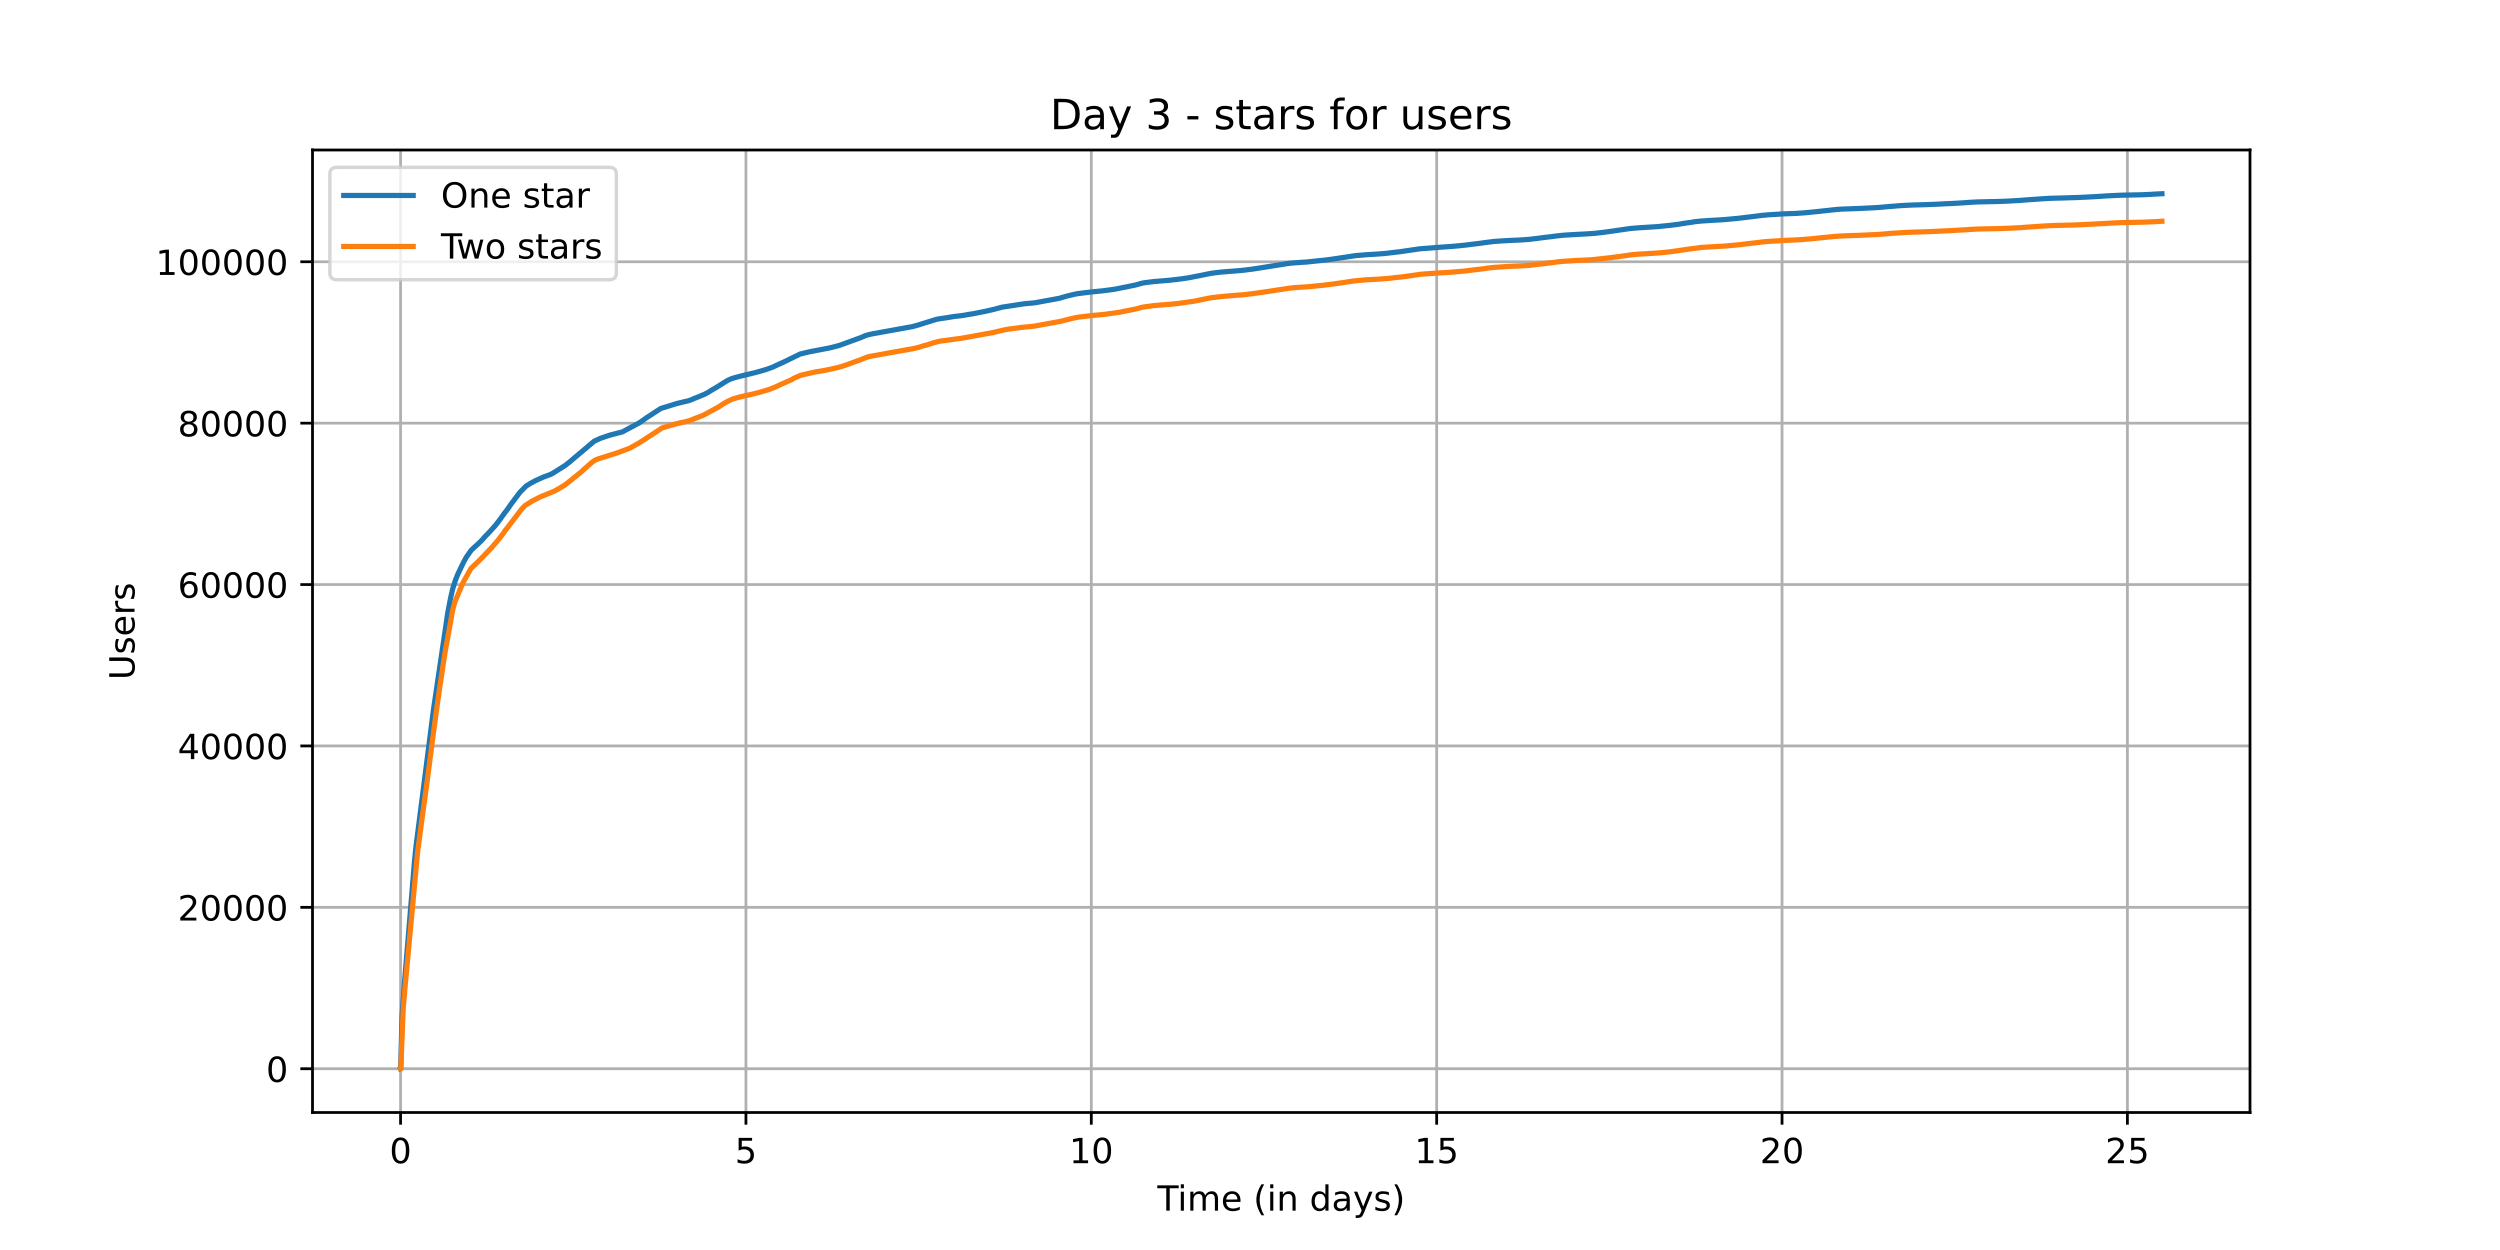 <?xml version="1.0" encoding="utf-8" standalone="no"?>
<!DOCTYPE svg PUBLIC "-//W3C//DTD SVG 1.1//EN"
  "http://www.w3.org/Graphics/SVG/1.1/DTD/svg11.dtd">
<!-- Created with matplotlib (https://matplotlib.org/) -->
<svg height="360pt" version="1.1" viewBox="0 0 720 360" width="720pt" xmlns="http://www.w3.org/2000/svg" xmlns:xlink="http://www.w3.org/1999/xlink">
 <defs>
  <style type="text/css">*{stroke-linecap:butt;stroke-linejoin:round;}</style>
 </defs>
 <g id="figure_1">
  <g id="patch_1">
   <path d="M 0 360 
L 720 360 
L 720 0 
L 0 0 
z
" style="fill:#ffffff;"/>
  </g>
  <g id="axes_1">
   <g id="patch_2">
    <path d="M 90 320.4 
L 648 320.4 
L 648 43.2 
L 90 43.2 
z
" style="fill:#ffffff;"/>
   </g>
   <g id="matplotlib.axis_1">
    <g id="xtick_1">
     <g id="line2d_1">
      <path clip-path="url(#p70f5f54684)" d="M 115.364 320.4 
L 115.364 43.2 
" style="fill:none;stroke:#b0b0b0;stroke-linecap:square;stroke-width:0.8;"/>
     </g>
     <g id="line2d_2">
      <defs>
       <path d="M 0 0 
L 0 3.5 
" id="m174961a9f4" style="stroke:#000000;stroke-width:0.8;"/>
      </defs>
      <g>
       <use style="stroke:#000000;stroke-width:0.8;" x="115.364" xlink:href="#m174961a9f4" y="320.4"/>
      </g>
     </g>
     <g id="text_1">
      <!-- 0 -->
      <g transform="translate(112.182 334.998)scale(0.1 -0.1)">
       <defs>
        <path d="M 31.781 66.406 
Q 24.172 66.406 20.328 58.906 
Q 16.5 51.422 16.5 36.375 
Q 16.5 21.391 20.328 13.891 
Q 24.172 6.391 31.781 6.391 
Q 39.453 6.391 43.281 13.891 
Q 47.125 21.391 47.125 36.375 
Q 47.125 51.422 43.281 58.906 
Q 39.453 66.406 31.781 66.406 
z
M 31.781 74.219 
Q 44.047 74.219 50.516 64.516 
Q 56.984 54.828 56.984 36.375 
Q 56.984 17.969 50.516 8.266 
Q 44.047 -1.422 31.781 -1.422 
Q 19.531 -1.422 13.062 8.266 
Q 6.594 17.969 6.594 36.375 
Q 6.594 54.828 13.062 64.516 
Q 19.531 74.219 31.781 74.219 
z
" id="DejaVuSans-48"/>
       </defs>
       <use xlink:href="#DejaVuSans-48"/>
      </g>
     </g>
    </g>
    <g id="xtick_2">
     <g id="line2d_3">
      <path clip-path="url(#p70f5f54684)" d="M 214.829 320.4 
L 214.829 43.2 
" style="fill:none;stroke:#b0b0b0;stroke-linecap:square;stroke-width:0.8;"/>
     </g>
     <g id="line2d_4">
      <g>
       <use style="stroke:#000000;stroke-width:0.8;" x="214.829" xlink:href="#m174961a9f4" y="320.4"/>
      </g>
     </g>
     <g id="text_2">
      <!-- 5 -->
      <g transform="translate(211.648 334.998)scale(0.1 -0.1)">
       <defs>
        <path d="M 10.797 72.906 
L 49.516 72.906 
L 49.516 64.594 
L 19.828 64.594 
L 19.828 46.734 
Q 21.969 47.469 24.109 47.828 
Q 26.266 48.188 28.422 48.188 
Q 40.625 48.188 47.75 41.5 
Q 54.891 34.812 54.891 23.391 
Q 54.891 11.625 47.562 5.094 
Q 40.234 -1.422 26.906 -1.422 
Q 22.312 -1.422 17.547 -0.641 
Q 12.797 0.141 7.719 1.703 
L 7.719 11.625 
Q 12.109 9.234 16.797 8.062 
Q 21.484 6.891 26.703 6.891 
Q 35.156 6.891 40.078 11.328 
Q 45.016 15.766 45.016 23.391 
Q 45.016 31 40.078 35.438 
Q 35.156 39.891 26.703 39.891 
Q 22.75 39.891 18.812 39.016 
Q 14.891 38.141 10.797 36.281 
z
" id="DejaVuSans-53"/>
       </defs>
       <use xlink:href="#DejaVuSans-53"/>
      </g>
     </g>
    </g>
    <g id="xtick_3">
     <g id="line2d_5">
      <path clip-path="url(#p70f5f54684)" d="M 314.295 320.4 
L 314.295 43.2 
" style="fill:none;stroke:#b0b0b0;stroke-linecap:square;stroke-width:0.8;"/>
     </g>
     <g id="line2d_6">
      <g>
       <use style="stroke:#000000;stroke-width:0.8;" x="314.295" xlink:href="#m174961a9f4" y="320.4"/>
      </g>
     </g>
     <g id="text_3">
      <!-- 10 -->
      <g transform="translate(307.932 334.998)scale(0.1 -0.1)">
       <defs>
        <path d="M 12.406 8.297 
L 28.516 8.297 
L 28.516 63.922 
L 10.984 60.406 
L 10.984 69.391 
L 28.422 72.906 
L 38.281 72.906 
L 38.281 8.297 
L 54.391 8.297 
L 54.391 0 
L 12.406 0 
z
" id="DejaVuSans-49"/>
       </defs>
       <use xlink:href="#DejaVuSans-49"/>
       <use x="63.623" xlink:href="#DejaVuSans-48"/>
      </g>
     </g>
    </g>
    <g id="xtick_4">
     <g id="line2d_7">
      <path clip-path="url(#p70f5f54684)" d="M 413.76 320.4 
L 413.76 43.2 
" style="fill:none;stroke:#b0b0b0;stroke-linecap:square;stroke-width:0.8;"/>
     </g>
     <g id="line2d_8">
      <g>
       <use style="stroke:#000000;stroke-width:0.8;" x="413.76" xlink:href="#m174961a9f4" y="320.4"/>
      </g>
     </g>
     <g id="text_4">
      <!-- 15 -->
      <g transform="translate(407.398 334.998)scale(0.1 -0.1)">
       <use xlink:href="#DejaVuSans-49"/>
       <use x="63.623" xlink:href="#DejaVuSans-53"/>
      </g>
     </g>
    </g>
    <g id="xtick_5">
     <g id="line2d_9">
      <path clip-path="url(#p70f5f54684)" d="M 513.226 320.4 
L 513.226 43.2 
" style="fill:none;stroke:#b0b0b0;stroke-linecap:square;stroke-width:0.8;"/>
     </g>
     <g id="line2d_10">
      <g>
       <use style="stroke:#000000;stroke-width:0.8;" x="513.226" xlink:href="#m174961a9f4" y="320.4"/>
      </g>
     </g>
     <g id="text_5">
      <!-- 20 -->
      <g transform="translate(506.864 334.998)scale(0.1 -0.1)">
       <defs>
        <path d="M 19.188 8.297 
L 53.609 8.297 
L 53.609 0 
L 7.328 0 
L 7.328 8.297 
Q 12.938 14.109 22.625 23.891 
Q 32.328 33.688 34.812 36.531 
Q 39.547 41.844 41.422 45.531 
Q 43.312 49.219 43.312 52.781 
Q 43.312 58.594 39.234 62.25 
Q 35.156 65.922 28.609 65.922 
Q 23.969 65.922 18.812 64.312 
Q 13.672 62.703 7.812 59.422 
L 7.812 69.391 
Q 13.766 71.781 18.938 73 
Q 24.125 74.219 28.422 74.219 
Q 39.75 74.219 46.484 68.547 
Q 53.219 62.891 53.219 53.422 
Q 53.219 48.922 51.531 44.891 
Q 49.859 40.875 45.406 35.406 
Q 44.188 33.984 37.641 27.219 
Q 31.109 20.453 19.188 8.297 
z
" id="DejaVuSans-50"/>
       </defs>
       <use xlink:href="#DejaVuSans-50"/>
       <use x="63.623" xlink:href="#DejaVuSans-48"/>
      </g>
     </g>
    </g>
    <g id="xtick_6">
     <g id="line2d_11">
      <path clip-path="url(#p70f5f54684)" d="M 612.692 320.4 
L 612.692 43.2 
" style="fill:none;stroke:#b0b0b0;stroke-linecap:square;stroke-width:0.8;"/>
     </g>
     <g id="line2d_12">
      <g>
       <use style="stroke:#000000;stroke-width:0.8;" x="612.692" xlink:href="#m174961a9f4" y="320.4"/>
      </g>
     </g>
     <g id="text_6">
      <!-- 25 -->
      <g transform="translate(606.329 334.998)scale(0.1 -0.1)">
       <use xlink:href="#DejaVuSans-50"/>
       <use x="63.623" xlink:href="#DejaVuSans-53"/>
      </g>
     </g>
    </g>
    <g id="text_7">
     <!-- Time (in days) -->
     <g transform="translate(333.327 348.677)scale(0.1 -0.1)">
      <defs>
       <path d="M -0.297 72.906 
L 61.375 72.906 
L 61.375 64.594 
L 35.5 64.594 
L 35.5 0 
L 25.594 0 
L 25.594 64.594 
L -0.297 64.594 
z
" id="DejaVuSans-84"/>
       <path d="M 9.422 54.688 
L 18.406 54.688 
L 18.406 0 
L 9.422 0 
z
M 9.422 75.984 
L 18.406 75.984 
L 18.406 64.594 
L 9.422 64.594 
z
" id="DejaVuSans-105"/>
       <path d="M 52 44.188 
Q 55.375 50.25 60.062 53.125 
Q 64.75 56 71.094 56 
Q 79.641 56 84.281 50.016 
Q 88.922 44.047 88.922 33.016 
L 88.922 0 
L 79.891 0 
L 79.891 32.719 
Q 79.891 40.578 77.094 44.375 
Q 74.312 48.188 68.609 48.188 
Q 61.625 48.188 57.562 43.547 
Q 53.516 38.922 53.516 30.906 
L 53.516 0 
L 44.484 0 
L 44.484 32.719 
Q 44.484 40.625 41.703 44.406 
Q 38.922 48.188 33.109 48.188 
Q 26.219 48.188 22.156 43.531 
Q 18.109 38.875 18.109 30.906 
L 18.109 0 
L 9.078 0 
L 9.078 54.688 
L 18.109 54.688 
L 18.109 46.188 
Q 21.188 51.219 25.484 53.609 
Q 29.781 56 35.688 56 
Q 41.656 56 45.828 52.969 
Q 50 49.953 52 44.188 
z
" id="DejaVuSans-109"/>
       <path d="M 56.203 29.594 
L 56.203 25.203 
L 14.891 25.203 
Q 15.484 15.922 20.484 11.062 
Q 25.484 6.203 34.422 6.203 
Q 39.594 6.203 44.453 7.469 
Q 49.312 8.734 54.109 11.281 
L 54.109 2.781 
Q 49.266 0.734 44.188 -0.344 
Q 39.109 -1.422 33.891 -1.422 
Q 20.797 -1.422 13.156 6.188 
Q 5.516 13.812 5.516 26.812 
Q 5.516 40.234 12.766 48.109 
Q 20.016 56 32.328 56 
Q 43.359 56 49.781 48.891 
Q 56.203 41.797 56.203 29.594 
z
M 47.219 32.234 
Q 47.125 39.594 43.094 43.984 
Q 39.062 48.391 32.422 48.391 
Q 24.906 48.391 20.391 44.141 
Q 15.875 39.891 15.188 32.172 
z
" id="DejaVuSans-101"/>
       <path id="DejaVuSans-32"/>
       <path d="M 31 75.875 
Q 24.469 64.656 21.281 53.656 
Q 18.109 42.672 18.109 31.391 
Q 18.109 20.125 21.312 9.062 
Q 24.516 -2 31 -13.188 
L 23.188 -13.188 
Q 15.875 -1.703 12.234 9.375 
Q 8.594 20.453 8.594 31.391 
Q 8.594 42.281 12.203 53.312 
Q 15.828 64.359 23.188 75.875 
z
" id="DejaVuSans-40"/>
       <path d="M 54.891 33.016 
L 54.891 0 
L 45.906 0 
L 45.906 32.719 
Q 45.906 40.484 42.875 44.328 
Q 39.844 48.188 33.797 48.188 
Q 26.516 48.188 22.312 43.547 
Q 18.109 38.922 18.109 30.906 
L 18.109 0 
L 9.078 0 
L 9.078 54.688 
L 18.109 54.688 
L 18.109 46.188 
Q 21.344 51.125 25.703 53.562 
Q 30.078 56 35.797 56 
Q 45.219 56 50.047 50.172 
Q 54.891 44.344 54.891 33.016 
z
" id="DejaVuSans-110"/>
       <path d="M 45.406 46.391 
L 45.406 75.984 
L 54.391 75.984 
L 54.391 0 
L 45.406 0 
L 45.406 8.203 
Q 42.578 3.328 38.25 0.953 
Q 33.938 -1.422 27.875 -1.422 
Q 17.969 -1.422 11.734 6.484 
Q 5.516 14.406 5.516 27.297 
Q 5.516 40.188 11.734 48.094 
Q 17.969 56 27.875 56 
Q 33.938 56 38.25 53.625 
Q 42.578 51.266 45.406 46.391 
z
M 14.797 27.297 
Q 14.797 17.391 18.875 11.75 
Q 22.953 6.109 30.078 6.109 
Q 37.203 6.109 41.297 11.75 
Q 45.406 17.391 45.406 27.297 
Q 45.406 37.203 41.297 42.844 
Q 37.203 48.484 30.078 48.484 
Q 22.953 48.484 18.875 42.844 
Q 14.797 37.203 14.797 27.297 
z
" id="DejaVuSans-100"/>
       <path d="M 34.281 27.484 
Q 23.391 27.484 19.188 25 
Q 14.984 22.516 14.984 16.5 
Q 14.984 11.719 18.141 8.906 
Q 21.297 6.109 26.703 6.109 
Q 34.188 6.109 38.703 11.406 
Q 43.219 16.703 43.219 25.484 
L 43.219 27.484 
z
M 52.203 31.203 
L 52.203 0 
L 43.219 0 
L 43.219 8.297 
Q 40.141 3.328 35.547 0.953 
Q 30.953 -1.422 24.312 -1.422 
Q 15.922 -1.422 10.953 3.297 
Q 6 8.016 6 15.922 
Q 6 25.141 12.172 29.828 
Q 18.359 34.516 30.609 34.516 
L 43.219 34.516 
L 43.219 35.406 
Q 43.219 41.609 39.141 45 
Q 35.062 48.391 27.688 48.391 
Q 23 48.391 18.547 47.266 
Q 14.109 46.141 10.016 43.891 
L 10.016 52.203 
Q 14.938 54.109 19.578 55.047 
Q 24.219 56 28.609 56 
Q 40.484 56 46.344 49.844 
Q 52.203 43.703 52.203 31.203 
z
" id="DejaVuSans-97"/>
       <path d="M 32.172 -5.078 
Q 28.375 -14.844 24.75 -17.812 
Q 21.141 -20.797 15.094 -20.797 
L 7.906 -20.797 
L 7.906 -13.281 
L 13.188 -13.281 
Q 16.891 -13.281 18.938 -11.516 
Q 21 -9.766 23.484 -3.219 
L 25.094 0.875 
L 2.984 54.688 
L 12.5 54.688 
L 29.594 11.922 
L 46.688 54.688 
L 56.203 54.688 
z
" id="DejaVuSans-121"/>
       <path d="M 44.281 53.078 
L 44.281 44.578 
Q 40.484 46.531 36.375 47.5 
Q 32.281 48.484 27.875 48.484 
Q 21.188 48.484 17.844 46.438 
Q 14.5 44.391 14.5 40.281 
Q 14.5 37.156 16.891 35.375 
Q 19.281 33.594 26.516 31.984 
L 29.594 31.297 
Q 39.156 29.25 43.188 25.516 
Q 47.219 21.781 47.219 15.094 
Q 47.219 7.469 41.188 3.016 
Q 35.156 -1.422 24.609 -1.422 
Q 20.219 -1.422 15.453 -0.562 
Q 10.688 0.297 5.422 2 
L 5.422 11.281 
Q 10.406 8.688 15.234 7.391 
Q 20.062 6.109 24.812 6.109 
Q 31.156 6.109 34.562 8.281 
Q 37.984 10.453 37.984 14.406 
Q 37.984 18.062 35.516 20.016 
Q 33.062 21.969 24.703 23.781 
L 21.578 24.516 
Q 13.234 26.266 9.516 29.906 
Q 5.812 33.547 5.812 39.891 
Q 5.812 47.609 11.281 51.797 
Q 16.75 56 26.812 56 
Q 31.781 56 36.172 55.266 
Q 40.578 54.547 44.281 53.078 
z
" id="DejaVuSans-115"/>
       <path d="M 8.016 75.875 
L 15.828 75.875 
Q 23.141 64.359 26.781 53.312 
Q 30.422 42.281 30.422 31.391 
Q 30.422 20.453 26.781 9.375 
Q 23.141 -1.703 15.828 -13.188 
L 8.016 -13.188 
Q 14.5 -2 17.703 9.062 
Q 20.906 20.125 20.906 31.391 
Q 20.906 42.672 17.703 53.656 
Q 14.5 64.656 8.016 75.875 
z
" id="DejaVuSans-41"/>
      </defs>
      <use xlink:href="#DejaVuSans-84"/>
      <use x="57.959" xlink:href="#DejaVuSans-105"/>
      <use x="85.742" xlink:href="#DejaVuSans-109"/>
      <use x="183.154" xlink:href="#DejaVuSans-101"/>
      <use x="244.678" xlink:href="#DejaVuSans-32"/>
      <use x="276.465" xlink:href="#DejaVuSans-40"/>
      <use x="315.479" xlink:href="#DejaVuSans-105"/>
      <use x="343.262" xlink:href="#DejaVuSans-110"/>
      <use x="406.641" xlink:href="#DejaVuSans-32"/>
      <use x="438.428" xlink:href="#DejaVuSans-100"/>
      <use x="501.904" xlink:href="#DejaVuSans-97"/>
      <use x="563.184" xlink:href="#DejaVuSans-121"/>
      <use x="622.363" xlink:href="#DejaVuSans-115"/>
      <use x="674.463" xlink:href="#DejaVuSans-41"/>
     </g>
    </g>
   </g>
   <g id="matplotlib.axis_2">
    <g id="ytick_1">
     <g id="line2d_13">
      <path clip-path="url(#p70f5f54684)" d="M 90 307.8 
L 648 307.8 
" style="fill:none;stroke:#b0b0b0;stroke-linecap:square;stroke-width:0.8;"/>
     </g>
     <g id="line2d_14">
      <defs>
       <path d="M 0 0 
L -3.5 0 
" id="m1953d4972c" style="stroke:#000000;stroke-width:0.8;"/>
      </defs>
      <g>
       <use style="stroke:#000000;stroke-width:0.8;" x="90" xlink:href="#m1953d4972c" y="307.8"/>
      </g>
     </g>
     <g id="text_8">
      <!-- 0 -->
      <g transform="translate(76.638 311.599)scale(0.1 -0.1)">
       <use xlink:href="#DejaVuSans-48"/>
      </g>
     </g>
    </g>
    <g id="ytick_2">
     <g id="line2d_15">
      <path clip-path="url(#p70f5f54684)" d="M 90 261.318 
L 648 261.318 
" style="fill:none;stroke:#b0b0b0;stroke-linecap:square;stroke-width:0.8;"/>
     </g>
     <g id="line2d_16">
      <g>
       <use style="stroke:#000000;stroke-width:0.8;" x="90" xlink:href="#m1953d4972c" y="261.318"/>
      </g>
     </g>
     <g id="text_9">
      <!-- 20000 -->
      <g transform="translate(51.188 265.117)scale(0.1 -0.1)">
       <use xlink:href="#DejaVuSans-50"/>
       <use x="63.623" xlink:href="#DejaVuSans-48"/>
       <use x="127.246" xlink:href="#DejaVuSans-48"/>
       <use x="190.869" xlink:href="#DejaVuSans-48"/>
       <use x="254.492" xlink:href="#DejaVuSans-48"/>
      </g>
     </g>
    </g>
    <g id="ytick_3">
     <g id="line2d_17">
      <path clip-path="url(#p70f5f54684)" d="M 90 214.835 
L 648 214.835 
" style="fill:none;stroke:#b0b0b0;stroke-linecap:square;stroke-width:0.8;"/>
     </g>
     <g id="line2d_18">
      <g>
       <use style="stroke:#000000;stroke-width:0.8;" x="90" xlink:href="#m1953d4972c" y="214.835"/>
      </g>
     </g>
     <g id="text_10">
      <!-- 40000 -->
      <g transform="translate(51.188 218.634)scale(0.1 -0.1)">
       <defs>
        <path d="M 37.797 64.312 
L 12.891 25.391 
L 37.797 25.391 
z
M 35.203 72.906 
L 47.609 72.906 
L 47.609 25.391 
L 58.016 25.391 
L 58.016 17.188 
L 47.609 17.188 
L 47.609 0 
L 37.797 0 
L 37.797 17.188 
L 4.891 17.188 
L 4.891 26.703 
z
" id="DejaVuSans-52"/>
       </defs>
       <use xlink:href="#DejaVuSans-52"/>
       <use x="63.623" xlink:href="#DejaVuSans-48"/>
       <use x="127.246" xlink:href="#DejaVuSans-48"/>
       <use x="190.869" xlink:href="#DejaVuSans-48"/>
       <use x="254.492" xlink:href="#DejaVuSans-48"/>
      </g>
     </g>
    </g>
    <g id="ytick_4">
     <g id="line2d_19">
      <path clip-path="url(#p70f5f54684)" d="M 90 168.353 
L 648 168.353 
" style="fill:none;stroke:#b0b0b0;stroke-linecap:square;stroke-width:0.8;"/>
     </g>
     <g id="line2d_20">
      <g>
       <use style="stroke:#000000;stroke-width:0.8;" x="90" xlink:href="#m1953d4972c" y="168.353"/>
      </g>
     </g>
     <g id="text_11">
      <!-- 60000 -->
      <g transform="translate(51.188 172.152)scale(0.1 -0.1)">
       <defs>
        <path d="M 33.016 40.375 
Q 26.375 40.375 22.484 35.828 
Q 18.609 31.297 18.609 23.391 
Q 18.609 15.531 22.484 10.953 
Q 26.375 6.391 33.016 6.391 
Q 39.656 6.391 43.531 10.953 
Q 47.406 15.531 47.406 23.391 
Q 47.406 31.297 43.531 35.828 
Q 39.656 40.375 33.016 40.375 
z
M 52.594 71.297 
L 52.594 62.312 
Q 48.875 64.062 45.094 64.984 
Q 41.312 65.922 37.594 65.922 
Q 27.828 65.922 22.672 59.328 
Q 17.531 52.734 16.797 39.406 
Q 19.672 43.656 24.016 45.922 
Q 28.375 48.188 33.594 48.188 
Q 44.578 48.188 50.953 41.516 
Q 57.328 34.859 57.328 23.391 
Q 57.328 12.156 50.688 5.359 
Q 44.047 -1.422 33.016 -1.422 
Q 20.359 -1.422 13.672 8.266 
Q 6.984 17.969 6.984 36.375 
Q 6.984 53.656 15.188 63.938 
Q 23.391 74.219 37.203 74.219 
Q 40.922 74.219 44.703 73.484 
Q 48.484 72.75 52.594 71.297 
z
" id="DejaVuSans-54"/>
       </defs>
       <use xlink:href="#DejaVuSans-54"/>
       <use x="63.623" xlink:href="#DejaVuSans-48"/>
       <use x="127.246" xlink:href="#DejaVuSans-48"/>
       <use x="190.869" xlink:href="#DejaVuSans-48"/>
       <use x="254.492" xlink:href="#DejaVuSans-48"/>
      </g>
     </g>
    </g>
    <g id="ytick_5">
     <g id="line2d_21">
      <path clip-path="url(#p70f5f54684)" d="M 90 121.87 
L 648 121.87 
" style="fill:none;stroke:#b0b0b0;stroke-linecap:square;stroke-width:0.8;"/>
     </g>
     <g id="line2d_22">
      <g>
       <use style="stroke:#000000;stroke-width:0.8;" x="90" xlink:href="#m1953d4972c" y="121.87"/>
      </g>
     </g>
     <g id="text_12">
      <!-- 80000 -->
      <g transform="translate(51.188 125.669)scale(0.1 -0.1)">
       <defs>
        <path d="M 31.781 34.625 
Q 24.75 34.625 20.719 30.859 
Q 16.703 27.094 16.703 20.516 
Q 16.703 13.922 20.719 10.156 
Q 24.75 6.391 31.781 6.391 
Q 38.812 6.391 42.859 10.172 
Q 46.922 13.969 46.922 20.516 
Q 46.922 27.094 42.891 30.859 
Q 38.875 34.625 31.781 34.625 
z
M 21.922 38.812 
Q 15.578 40.375 12.031 44.719 
Q 8.5 49.078 8.5 55.328 
Q 8.5 64.062 14.719 69.141 
Q 20.953 74.219 31.781 74.219 
Q 42.672 74.219 48.875 69.141 
Q 55.078 64.062 55.078 55.328 
Q 55.078 49.078 51.531 44.719 
Q 48 40.375 41.703 38.812 
Q 48.828 37.156 52.797 32.312 
Q 56.781 27.484 56.781 20.516 
Q 56.781 9.906 50.312 4.234 
Q 43.844 -1.422 31.781 -1.422 
Q 19.734 -1.422 13.25 4.234 
Q 6.781 9.906 6.781 20.516 
Q 6.781 27.484 10.781 32.312 
Q 14.797 37.156 21.922 38.812 
z
M 18.312 54.391 
Q 18.312 48.734 21.844 45.562 
Q 25.391 42.391 31.781 42.391 
Q 38.141 42.391 41.719 45.562 
Q 45.312 48.734 45.312 54.391 
Q 45.312 60.062 41.719 63.234 
Q 38.141 66.406 31.781 66.406 
Q 25.391 66.406 21.844 63.234 
Q 18.312 60.062 18.312 54.391 
z
" id="DejaVuSans-56"/>
       </defs>
       <use xlink:href="#DejaVuSans-56"/>
       <use x="63.623" xlink:href="#DejaVuSans-48"/>
       <use x="127.246" xlink:href="#DejaVuSans-48"/>
       <use x="190.869" xlink:href="#DejaVuSans-48"/>
       <use x="254.492" xlink:href="#DejaVuSans-48"/>
      </g>
     </g>
    </g>
    <g id="ytick_6">
     <g id="line2d_23">
      <path clip-path="url(#p70f5f54684)" d="M 90 75.388 
L 648 75.388 
" style="fill:none;stroke:#b0b0b0;stroke-linecap:square;stroke-width:0.8;"/>
     </g>
     <g id="line2d_24">
      <g>
       <use style="stroke:#000000;stroke-width:0.8;" x="90" xlink:href="#m1953d4972c" y="75.388"/>
      </g>
     </g>
     <g id="text_13">
      <!-- 100000 -->
      <g transform="translate(44.825 79.187)scale(0.1 -0.1)">
       <use xlink:href="#DejaVuSans-49"/>
       <use x="63.623" xlink:href="#DejaVuSans-48"/>
       <use x="127.246" xlink:href="#DejaVuSans-48"/>
       <use x="190.869" xlink:href="#DejaVuSans-48"/>
       <use x="254.492" xlink:href="#DejaVuSans-48"/>
       <use x="318.115" xlink:href="#DejaVuSans-48"/>
      </g>
     </g>
    </g>
    <g id="text_14">
     <!-- Users -->
     <g transform="translate(38.745 195.801)rotate(-90)scale(0.1 -0.1)">
      <defs>
       <path d="M 8.688 72.906 
L 18.609 72.906 
L 18.609 28.609 
Q 18.609 16.891 22.844 11.734 
Q 27.094 6.594 36.625 6.594 
Q 46.094 6.594 50.344 11.734 
Q 54.594 16.891 54.594 28.609 
L 54.594 72.906 
L 64.5 72.906 
L 64.5 27.391 
Q 64.5 13.141 57.438 5.859 
Q 50.391 -1.422 36.625 -1.422 
Q 22.797 -1.422 15.734 5.859 
Q 8.688 13.141 8.688 27.391 
z
" id="DejaVuSans-85"/>
       <path d="M 41.109 46.297 
Q 39.594 47.172 37.812 47.578 
Q 36.031 48 33.891 48 
Q 26.266 48 22.188 43.047 
Q 18.109 38.094 18.109 28.812 
L 18.109 0 
L 9.078 0 
L 9.078 54.688 
L 18.109 54.688 
L 18.109 46.188 
Q 20.953 51.172 25.484 53.578 
Q 30.031 56 36.531 56 
Q 37.453 56 38.578 55.875 
Q 39.703 55.766 41.062 55.516 
z
" id="DejaVuSans-114"/>
      </defs>
      <use xlink:href="#DejaVuSans-85"/>
      <use x="73.193" xlink:href="#DejaVuSans-115"/>
      <use x="125.293" xlink:href="#DejaVuSans-101"/>
      <use x="186.816" xlink:href="#DejaVuSans-114"/>
      <use x="227.93" xlink:href="#DejaVuSans-115"/>
     </g>
    </g>
   </g>
   <g id="line2d_25">
    <path clip-path="url(#p70f5f54684)" d="M 115.364 307.8 
L 115.383 307.793 
L 115.438 305.964 
L 115.794 292.589 
L 116.451 283.443 
L 118.836 254.657 
L 119.26 249.448 
L 119.358 248.321 
L 119.782 243.968 
L 124.854 204.293 
L 128.97 176.403 
L 129.75 172.338 
L 130.334 169.742 
L 130.422 169.447 
L 131.12 167.216 
L 131.66 165.831 
L 131.879 165.308 
L 133.52 161.892 
L 133.805 161.373 
L 134.107 160.82 
L 134.394 160.337 
L 135.653 158.536 
L 136.499 157.72 
L 137.251 157.041 
L 137.57 156.753 
L 138.563 155.8 
L 138.953 155.389 
L 139.328 154.949 
L 139.779 154.438 
L 140.692 153.513 
L 140.777 153.411 
L 142.623 151.393 
L 143.568 150.176 
L 143.773 149.913 
L 144.362 149.09 
L 144.732 148.574 
L 144.964 148.242 
L 145.348 147.712 
L 145.854 147.08 
L 146.375 146.355 
L 147.269 145.067 
L 148.363 143.612 
L 148.691 143.161 
L 148.964 142.82 
L 149.443 142.157 
L 149.443 142.157 
L 149.868 141.648 
L 151.525 139.984 
L 152.456 139.408 
L 152.703 139.243 
L 154.073 138.509 
L 154.278 138.404 
L 154.447 138.318 
L 156.588 137.36 
L 157.949 136.858 
L 158.154 136.784 
L 158.477 136.682 
L 158.632 136.582 
L 158.847 136.477 
L 159.011 136.415 
L 162.762 134.063 
L 163.009 133.865 
L 163.936 133.138 
L 164.181 132.949 
L 164.31 132.84 
L 164.611 132.559 
L 171.144 127.053 
L 172.834 126.279 
L 173.129 126.17 
L 175.049 125.512 
L 175.829 125.268 
L 176.308 125.147 
L 177.737 124.775 
L 179.051 124.445 
L 179.366 124.322 
L 184.144 121.754 
L 184.445 121.559 
L 185.075 121.115 
L 186.102 120.383 
L 190.181 117.719 
L 190.414 117.61 
L 193.919 116.527 
L 194.644 116.299 
L 194.904 116.22 
L 196.054 115.941 
L 196.492 115.832 
L 198.258 115.423 
L 199.093 115.119 
L 199.559 114.933 
L 199.805 114.812 
L 200.914 114.375 
L 202.27 113.808 
L 202.598 113.671 
L 203.009 113.499 
L 203.352 113.306 
L 203.955 112.99 
L 204.666 112.525 
L 206.487 111.467 
L 208.884 109.959 
L 209.35 109.682 
L 209.706 109.476 
L 210.117 109.297 
L 210.459 109.148 
L 210.87 108.999 
L 211.513 108.797 
L 213.253 108.328 
L 213.732 108.221 
L 215.101 107.877 
L 215.607 107.774 
L 215.936 107.679 
L 217.664 107.275 
L 218.021 107.163 
L 219.09 106.873 
L 219.447 106.766 
L 220.337 106.505 
L 220.994 106.289 
L 221.309 106.189 
L 221.624 106.061 
L 222.226 105.852 
L 222.555 105.715 
L 225.047 104.56 
L 225.513 104.37 
L 225.732 104.256 
L 230.443 101.959 
L 232.1 101.564 
L 233.264 101.288 
L 238.645 100.258 
L 239.055 100.172 
L 239.466 100.065 
L 239.89 99.968 
L 240.301 99.858 
L 241.506 99.542 
L 242.205 99.308 
L 247.779 97.283 
L 249.149 96.702 
L 249.779 96.484 
L 250.888 96.219 
L 251.449 96.11 
L 262.743 94.069 
L 263.072 93.978 
L 264.14 93.69 
L 264.401 93.611 
L 265.208 93.362 
L 269.716 91.961 
L 270.374 91.852 
L 271.1 91.722 
L 271.963 91.612 
L 272.168 91.58 
L 272.812 91.478 
L 273.442 91.371 
L 274.113 91.261 
L 274.77 91.152 
L 276.728 90.929 
L 277.44 90.82 
L 277.769 90.776 
L 278.358 90.666 
L 279.138 90.52 
L 279.973 90.411 
L 283.824 89.651 
L 284.891 89.402 
L 286.644 88.998 
L 286.918 88.907 
L 288.164 88.586 
L 288.52 88.477 
L 294.764 87.52 
L 295.777 87.41 
L 297.078 87.303 
L 298.105 87.194 
L 305.116 85.907 
L 305.485 85.788 
L 305.828 85.681 
L 307.635 85.179 
L 309.291 84.789 
L 310.236 84.587 
L 312.659 84.284 
L 313.645 84.175 
L 313.987 84.126 
L 314.933 84.017 
L 316.439 83.871 
L 317.548 83.762 
L 320.56 83.366 
L 321.217 83.257 
L 324.969 82.513 
L 325.982 82.286 
L 326.557 82.179 
L 326.967 82.095 
L 328.829 81.581 
L 329.322 81.475 
L 329.939 81.384 
L 332.389 81.077 
L 333.772 80.968 
L 335.155 80.847 
L 336.524 80.738 
L 337.003 80.694 
L 337.947 80.584 
L 340.207 80.315 
L 340.933 80.206 
L 341.29 80.148 
L 342.125 80.038 
L 346.78 79.132 
L 347.219 79.03 
L 347.767 78.92 
L 348.561 78.765 
L 349.232 78.655 
L 351.615 78.36 
L 353.011 78.251 
L 353.477 78.209 
L 354.956 78.102 
L 355.257 78.07 
L 356.669 77.961 
L 358.094 77.828 
L 359.025 77.721 
L 359.655 77.626 
L 360.655 77.517 
L 371.432 75.815 
L 372.746 75.706 
L 373.855 75.627 
L 375.292 75.518 
L 376.237 75.467 
L 377.291 75.357 
L 377.77 75.309 
L 379.591 75.109 
L 380.728 75 
L 382.741 74.767 
L 383.439 74.66 
L 384.041 74.574 
L 384.809 74.465 
L 390.438 73.614 
L 391.807 73.505 
L 393.217 73.38 
L 395.038 73.27 
L 396.066 73.21 
L 397.545 73.101 
L 398.709 73.012 
L 399.736 72.903 
L 402.063 72.622 
L 403.104 72.513 
L 403.761 72.408 
L 408.801 71.671 
L 410.129 71.562 
L 410.568 71.53 
L 412.06 71.42 
L 413.361 71.309 
L 414.798 71.2 
L 415.948 71.118 
L 417.522 71.009 
L 418.699 70.918 
L 419.85 70.812 
L 420.301 70.772 
L 422.067 70.586 
L 422.971 70.479 
L 423.532 70.4 
L 424.436 70.291 
L 424.929 70.237 
L 425.833 70.128 
L 426.203 70.065 
L 426.737 70.003 
L 427.463 69.893 
L 430.257 69.536 
L 431.914 69.426 
L 432.968 69.357 
L 434.913 69.247 
L 435.816 69.208 
L 438.253 69.099 
L 439.499 69.001 
L 440.759 68.896 
L 441.073 68.857 
L 443.552 68.552 
L 444.318 68.443 
L 446.482 68.19 
L 447.331 68.083 
L 447.673 68.032 
L 448.576 67.923 
L 450.384 67.73 
L 452.218 67.62 
L 452.615 67.6 
L 454.326 67.49 
L 455.203 67.455 
L 457.242 67.346 
L 458.351 67.272 
L 459.679 67.163 
L 460.241 67.086 
L 461.281 66.977 
L 464.498 66.547 
L 465.169 66.438 
L 469.441 65.819 
L 470.687 65.71 
L 471.125 65.675 
L 472.439 65.568 
L 472.85 65.545 
L 473.877 65.485 
L 475.643 65.375 
L 476.615 65.32 
L 477.944 65.21 
L 479.655 65.034 
L 480.751 64.925 
L 483.174 64.622 
L 483.872 64.515 
L 484.584 64.39 
L 485.268 64.283 
L 485.912 64.183 
L 486.775 64.074 
L 487.405 63.979 
L 487.967 63.869 
L 488.487 63.811 
L 490.103 63.646 
L 491.801 63.537 
L 492.787 63.479 
L 494.594 63.37 
L 495.566 63.319 
L 497.044 63.209 
L 497.524 63.158 
L 498.728 63.049 
L 500.234 62.903 
L 501.315 62.793 
L 503.657 62.505 
L 504.602 62.396 
L 507.409 62.036 
L 508.628 61.929 
L 508.957 61.885 
L 510.655 61.778 
L 511.052 61.759 
L 512.106 61.694 
L 513.831 61.585 
L 514.666 61.557 
L 517.514 61.45 
L 517.965 61.41 
L 519.579 61.301 
L 521.002 61.169 
L 522.139 61.059 
L 523.781 60.89 
L 524.698 60.781 
L 526.397 60.606 
L 527.342 60.497 
L 529.054 60.316 
L 530.738 60.207 
L 531.546 60.181 
L 534.627 60.072 
L 535.503 60.035 
L 537.885 59.925 
L 538.282 59.904 
L 540.308 59.795 
L 541.431 59.718 
L 542.608 59.609 
L 543.087 59.565 
L 544.374 59.456 
L 545.456 59.381 
L 546.73 59.272 
L 547.812 59.198 
L 549.797 59.089 
L 550.674 59.049 
L 554.671 58.94 
L 555.561 58.9 
L 558.341 58.791 
L 559.381 58.728 
L 561.777 58.619 
L 562.667 58.577 
L 564.57 58.468 
L 565.597 58.403 
L 566.994 58.296 
L 567.432 58.264 
L 569.664 58.154 
L 570.417 58.138 
L 575.195 58.029 
L 575.948 58.013 
L 578.659 57.903 
L 579.768 57.829 
L 581.794 57.72 
L 582.095 57.69 
L 583.533 57.58 
L 584.738 57.485 
L 586.422 57.376 
L 587.572 57.29 
L 589.311 57.181 
L 590.378 57.113 
L 594.486 57.004 
L 595.321 56.976 
L 598.785 56.867 
L 599.744 56.818 
L 601.962 56.709 
L 602.92 56.66 
L 604.727 56.551 
L 605.138 56.525 
L 606.726 56.416 
L 607.657 56.367 
L 610.026 56.258 
L 610.957 56.214 
L 616.489 56.104 
L 617.324 56.074 
L 619.624 55.965 
L 620.733 55.891 
L 622.636 55.8 
L 622.636 55.8 
" style="fill:none;stroke:#1f77b4;stroke-linecap:square;stroke-width:1.5;"/>
   </g>
   <g id="line2d_26">
    <path clip-path="url(#p70f5f54684)" d="M 115.364 307.8 
L 115.411 307.754 
L 115.465 306.896 
L 116.123 290.488 
L 116.57 285.235 
L 120.274 245.316 
L 121.492 236.14 
L 122.533 228.603 
L 123.012 225.031 
L 124.444 214.057 
L 124.614 212.736 
L 125.408 206.736 
L 126.767 197.158 
L 127.054 195.338 
L 127.792 190.297 
L 128.161 187.952 
L 128.161 187.952 
L 130.408 175.534 
L 131.032 173.303 
L 133.273 167.941 
L 135.612 163.746 
L 136.242 163.13 
L 136.516 162.879 
L 136.804 162.631 
L 139.287 160.148 
L 139.738 159.633 
L 139.861 159.526 
L 141.021 158.285 
L 141.405 157.922 
L 143.622 155.363 
L 144.033 154.791 
L 144.252 154.506 
L 144.732 153.88 
L 145.027 153.504 
L 145.348 153.009 
L 145.471 152.807 
L 145.779 152.444 
L 145.991 152.174 
L 146.189 151.956 
L 146.43 151.603 
L 146.626 151.347 
L 150.196 146.664 
L 150.703 146.127 
L 151.169 145.634 
L 153.497 144.165 
L 153.736 144.059 
L 155.206 143.313 
L 155.547 143.138 
L 155.794 143.015 
L 156.951 142.569 
L 159.668 141.435 
L 160.314 141.072 
L 161.052 140.672 
L 161.352 140.475 
L 161.352 140.475 
L 162.749 139.638 
L 163.16 139.303 
L 164.132 138.534 
L 164.433 138.311 
L 164.578 138.202 
L 164.816 137.986 
L 165.357 137.514 
L 165.671 137.3 
L 165.863 137.133 
L 166.109 136.954 
L 166.322 136.768 
L 166.669 136.498 
L 167.421 135.875 
L 167.719 135.62 
L 167.927 135.397 
L 168.104 135.248 
L 168.446 134.948 
L 170.32 133.279 
L 171.102 132.719 
L 171.39 132.522 
L 172.239 132.168 
L 177.51 130.511 
L 177.833 130.404 
L 181.365 129.08 
L 183.624 127.818 
L 184.007 127.588 
L 184.609 127.218 
L 190.688 123.255 
L 191.4 123.025 
L 191.989 122.851 
L 194.261 122.189 
L 195.602 121.854 
L 195.849 121.784 
L 196.301 121.677 
L 197.054 121.535 
L 198.354 121.203 
L 199.189 120.903 
L 199.449 120.801 
L 199.956 120.59 
L 200.503 120.39 
L 200.928 120.232 
L 201.982 119.809 
L 202.256 119.702 
L 202.557 119.588 
L 206.857 117.259 
L 207.241 117.027 
L 207.556 116.804 
L 207.898 116.567 
L 209.405 115.662 
L 209.624 115.556 
L 210.391 115.186 
L 210.733 115.03 
L 211.007 114.921 
L 213.225 114.277 
L 213.8 114.168 
L 214.95 113.891 
L 217.265 113.385 
L 217.471 113.315 
L 218.693 112.999 
L 220.939 112.344 
L 221.322 112.234 
L 223.322 111.446 
L 225.568 110.412 
L 225.828 110.305 
L 227.732 109.469 
L 228.279 109.169 
L 228.608 108.95 
L 230.566 108.086 
L 232.525 107.644 
L 233.579 107.398 
L 234.086 107.291 
L 235.099 107.059 
L 235.92 106.949 
L 236.605 106.833 
L 237.166 106.726 
L 237.508 106.675 
L 240.205 106.113 
L 240.712 105.973 
L 241.259 105.864 
L 242.246 105.587 
L 242.576 105.494 
L 243.233 105.271 
L 247.834 103.607 
L 248.067 103.517 
L 248.313 103.407 
L 249.436 102.961 
L 250.134 102.733 
L 250.586 102.629 
L 263.428 100.321 
L 264.661 100.014 
L 264.989 99.91 
L 265.661 99.689 
L 265.975 99.582 
L 266.386 99.494 
L 266.838 99.387 
L 267.071 99.308 
L 267.386 99.198 
L 268.003 99.008 
L 268.538 98.806 
L 270.127 98.378 
L 270.62 98.271 
L 271.209 98.187 
L 272.059 98.078 
L 275.701 97.576 
L 276.66 97.467 
L 285.576 95.856 
L 286.548 95.645 
L 288.096 95.273 
L 289.123 95.038 
L 289.657 94.929 
L 290.355 94.806 
L 291.15 94.697 
L 294.231 94.29 
L 295.34 94.181 
L 296.791 94.043 
L 297.831 93.934 
L 305.691 92.5 
L 306.252 92.34 
L 306.636 92.235 
L 307.074 92.133 
L 307.512 92.024 
L 308.812 91.696 
L 309.305 91.589 
L 310.14 91.42 
L 310.838 91.31 
L 313.111 91.034 
L 314.165 90.924 
L 314.509 90.871 
L 315.7 90.762 
L 317.164 90.622 
L 318.246 90.515 
L 318.506 90.471 
L 322.038 89.988 
L 322.737 89.881 
L 323.216 89.762 
L 327.008 89.014 
L 328.788 88.528 
L 329.336 88.419 
L 332.457 87.996 
L 333.813 87.887 
L 334.292 87.838 
L 335.442 87.752 
L 336.866 87.643 
L 338.427 87.487 
L 339.426 87.378 
L 343.672 86.776 
L 344.316 86.669 
L 344.74 86.578 
L 347.725 85.955 
L 348.013 85.893 
L 348.602 85.786 
L 349.177 85.704 
L 350.122 85.595 
L 352.08 85.372 
L 353.381 85.263 
L 354.559 85.172 
L 355.709 85.065 
L 356.162 85.026 
L 357.739 84.919 
L 358.053 84.884 
L 359.067 84.777 
L 359.395 84.733 
L 360.271 84.626 
L 360.778 84.566 
L 361.558 84.456 
L 365.159 83.952 
L 365.761 83.843 
L 371.76 82.946 
L 372.965 82.841 
L 373.266 82.809 
L 374.936 82.699 
L 375.375 82.667 
L 377.127 82.56 
L 377.647 82.5 
L 378.688 82.395 
L 379.002 82.358 
L 379.523 82.297 
L 380.741 82.188 
L 383.083 81.905 
L 383.891 81.8 
L 384.219 81.756 
L 385.014 81.647 
L 390.013 80.903 
L 391.136 80.796 
L 391.643 80.742 
L 392.971 80.633 
L 393.464 80.582 
L 395.531 80.473 
L 396.463 80.424 
L 397.97 80.315 
L 398.969 80.254 
L 400.201 80.145 
L 402.351 79.89 
L 403.501 79.783 
L 404.089 79.694 
L 405.034 79.585 
L 409.24 78.976 
L 410.759 78.867 
L 411.95 78.774 
L 413.648 78.665 
L 414.743 78.588 
L 416.646 78.479 
L 417.796 78.397 
L 419.193 78.288 
L 420.52 78.172 
L 421.629 78.065 
L 422.122 78.016 
L 424.532 77.716 
L 425.477 77.61 
L 425.929 77.57 
L 426.627 77.465 
L 426.915 77.442 
L 427.655 77.335 
L 428.299 77.231 
L 430.257 77.008 
L 431.969 76.898 
L 433.064 76.822 
L 434.94 76.712 
L 435.926 76.659 
L 438.459 76.55 
L 439.431 76.494 
L 440.745 76.387 
L 441.306 76.313 
L 442.306 76.203 
L 444.305 75.973 
L 445.044 75.864 
L 445.482 75.832 
L 446.345 75.722 
L 449.11 75.36 
L 450.219 75.251 
L 451.178 75.197 
L 452.861 75.088 
L 453.957 75.011 
L 456.517 74.904 
L 456.9 74.888 
L 458.68 74.779 
L 460.542 74.577 
L 461.596 74.467 
L 463.595 74.237 
L 464.485 74.128 
L 465.046 74.049 
L 465.964 73.94 
L 470.167 73.345 
L 471.413 73.236 
L 472.563 73.154 
L 474.562 73.045 
L 474.835 73.024 
L 476.711 72.915 
L 477.999 72.81 
L 479.217 72.701 
L 480.929 72.52 
L 481.763 72.411 
L 486.378 71.746 
L 487.145 71.637 
L 490.089 71.253 
L 491.801 71.149 
L 492.088 71.121 
L 494.101 71.011 
L 495.046 70.96 
L 496.88 70.851 
L 498.372 70.712 
L 499.687 70.602 
L 501.288 70.44 
L 502.151 70.33 
L 504.41 70.061 
L 505.396 69.952 
L 507.82 69.649 
L 509.066 69.54 
L 510.121 69.47 
L 512.079 69.361 
L 513.256 69.271 
L 515.747 69.161 
L 516.583 69.133 
L 518.472 69.024 
L 519.579 68.948 
L 520.797 68.841 
L 521.262 68.801 
L 522.412 68.692 
L 524.082 68.518 
L 525.123 68.408 
L 526.643 68.264 
L 527.739 68.155 
L 528.218 68.104 
L 529.794 67.995 
L 530.834 67.927 
L 534.079 67.818 
L 534.846 67.799 
L 537.378 67.693 
L 537.803 67.665 
L 540.24 67.555 
L 541.171 67.511 
L 542.307 67.402 
L 543.58 67.3 
L 544.812 67.191 
L 545.812 67.135 
L 547.51 67.026 
L 548.565 66.956 
L 551.112 66.847 
L 551.865 66.83 
L 555.233 66.721 
L 556.027 66.698 
L 558.382 66.589 
L 558.793 66.565 
L 561.01 66.456 
L 561.886 66.417 
L 563.68 66.31 
L 564.104 66.282 
L 566.172 66.173 
L 567.377 66.082 
L 569.459 65.975 
L 569.856 65.954 
L 575.25 65.845 
L 575.989 65.831 
L 578.796 65.722 
L 579.727 65.673 
L 581.862 65.564 
L 582.301 65.531 
L 583.711 65.422 
L 584.738 65.357 
L 586.244 65.248 
L 587.23 65.189 
L 588.667 65.08 
L 589.584 65.034 
L 592.158 64.925 
L 592.939 64.904 
L 597.484 64.794 
L 598.32 64.764 
L 599.264 64.718 
L 601.414 64.608 
L 602.372 64.555 
L 604.522 64.446 
L 605.48 64.397 
L 607.425 64.288 
L 608.383 64.234 
L 610.683 64.127 
L 611.067 64.111 
L 616.338 64.002 
L 617.05 63.993 
L 619.556 63.883 
L 620.336 63.862 
L 622.061 63.753 
L 622.636 63.725 
L 622.636 63.725 
" style="fill:none;stroke:#ff7f0e;stroke-linecap:square;stroke-width:1.5;"/>
   </g>
   <g id="patch_3">
    <path d="M 90 320.4 
L 90 43.2 
" style="fill:none;stroke:#000000;stroke-linecap:square;stroke-linejoin:miter;stroke-width:0.8;"/>
   </g>
   <g id="patch_4">
    <path d="M 648 320.4 
L 648 43.2 
" style="fill:none;stroke:#000000;stroke-linecap:square;stroke-linejoin:miter;stroke-width:0.8;"/>
   </g>
   <g id="patch_5">
    <path d="M 90 320.4 
L 648 320.4 
" style="fill:none;stroke:#000000;stroke-linecap:square;stroke-linejoin:miter;stroke-width:0.8;"/>
   </g>
   <g id="patch_6">
    <path d="M 90 43.2 
L 648 43.2 
" style="fill:none;stroke:#000000;stroke-linecap:square;stroke-linejoin:miter;stroke-width:0.8;"/>
   </g>
   <g id="text_15">
    <!-- Day 3 - stars for users -->
    <g transform="translate(302.426 37.2)scale(0.12 -0.12)">
     <defs>
      <path d="M 19.672 64.797 
L 19.672 8.109 
L 31.594 8.109 
Q 46.688 8.109 53.688 14.938 
Q 60.688 21.781 60.688 36.531 
Q 60.688 51.172 53.688 57.984 
Q 46.688 64.797 31.594 64.797 
z
M 9.812 72.906 
L 30.078 72.906 
Q 51.266 72.906 61.172 64.094 
Q 71.094 55.281 71.094 36.531 
Q 71.094 17.672 61.125 8.828 
Q 51.172 0 30.078 0 
L 9.812 0 
z
" id="DejaVuSans-68"/>
      <path d="M 40.578 39.312 
Q 47.656 37.797 51.625 33 
Q 55.609 28.219 55.609 21.188 
Q 55.609 10.406 48.188 4.484 
Q 40.766 -1.422 27.094 -1.422 
Q 22.516 -1.422 17.656 -0.516 
Q 12.797 0.391 7.625 2.203 
L 7.625 11.719 
Q 11.719 9.328 16.594 8.109 
Q 21.484 6.891 26.812 6.891 
Q 36.078 6.891 40.938 10.547 
Q 45.797 14.203 45.797 21.188 
Q 45.797 27.641 41.281 31.266 
Q 36.766 34.906 28.719 34.906 
L 20.219 34.906 
L 20.219 43.016 
L 29.109 43.016 
Q 36.375 43.016 40.234 45.922 
Q 44.094 48.828 44.094 54.297 
Q 44.094 59.906 40.109 62.906 
Q 36.141 65.922 28.719 65.922 
Q 24.656 65.922 20.016 65.031 
Q 15.375 64.156 9.812 62.312 
L 9.812 71.094 
Q 15.438 72.656 20.344 73.438 
Q 25.25 74.219 29.594 74.219 
Q 40.828 74.219 47.359 69.109 
Q 53.906 64.016 53.906 55.328 
Q 53.906 49.266 50.438 45.094 
Q 46.969 40.922 40.578 39.312 
z
" id="DejaVuSans-51"/>
      <path d="M 4.891 31.391 
L 31.203 31.391 
L 31.203 23.391 
L 4.891 23.391 
z
" id="DejaVuSans-45"/>
      <path d="M 18.312 70.219 
L 18.312 54.688 
L 36.812 54.688 
L 36.812 47.703 
L 18.312 47.703 
L 18.312 18.016 
Q 18.312 11.328 20.141 9.422 
Q 21.969 7.516 27.594 7.516 
L 36.812 7.516 
L 36.812 0 
L 27.594 0 
Q 17.188 0 13.234 3.875 
Q 9.281 7.766 9.281 18.016 
L 9.281 47.703 
L 2.688 47.703 
L 2.688 54.688 
L 9.281 54.688 
L 9.281 70.219 
z
" id="DejaVuSans-116"/>
      <path d="M 37.109 75.984 
L 37.109 68.5 
L 28.516 68.5 
Q 23.688 68.5 21.797 66.547 
Q 19.922 64.594 19.922 59.516 
L 19.922 54.688 
L 34.719 54.688 
L 34.719 47.703 
L 19.922 47.703 
L 19.922 0 
L 10.891 0 
L 10.891 47.703 
L 2.297 47.703 
L 2.297 54.688 
L 10.891 54.688 
L 10.891 58.5 
Q 10.891 67.625 15.141 71.797 
Q 19.391 75.984 28.609 75.984 
z
" id="DejaVuSans-102"/>
      <path d="M 30.609 48.391 
Q 23.391 48.391 19.188 42.75 
Q 14.984 37.109 14.984 27.297 
Q 14.984 17.484 19.156 11.844 
Q 23.344 6.203 30.609 6.203 
Q 37.797 6.203 41.984 11.859 
Q 46.188 17.531 46.188 27.297 
Q 46.188 37.016 41.984 42.703 
Q 37.797 48.391 30.609 48.391 
z
M 30.609 56 
Q 42.328 56 49.016 48.375 
Q 55.719 40.766 55.719 27.297 
Q 55.719 13.875 49.016 6.219 
Q 42.328 -1.422 30.609 -1.422 
Q 18.844 -1.422 12.172 6.219 
Q 5.516 13.875 5.516 27.297 
Q 5.516 40.766 12.172 48.375 
Q 18.844 56 30.609 56 
z
" id="DejaVuSans-111"/>
      <path d="M 8.5 21.578 
L 8.5 54.688 
L 17.484 54.688 
L 17.484 21.922 
Q 17.484 14.156 20.5 10.266 
Q 23.531 6.391 29.594 6.391 
Q 36.859 6.391 41.078 11.031 
Q 45.312 15.672 45.312 23.688 
L 45.312 54.688 
L 54.297 54.688 
L 54.297 0 
L 45.312 0 
L 45.312 8.406 
Q 42.047 3.422 37.719 1 
Q 33.406 -1.422 27.688 -1.422 
Q 18.266 -1.422 13.375 4.438 
Q 8.5 10.297 8.5 21.578 
z
M 31.109 56 
z
" id="DejaVuSans-117"/>
     </defs>
     <use xlink:href="#DejaVuSans-68"/>
     <use x="77.002" xlink:href="#DejaVuSans-97"/>
     <use x="138.281" xlink:href="#DejaVuSans-121"/>
     <use x="197.461" xlink:href="#DejaVuSans-32"/>
     <use x="229.248" xlink:href="#DejaVuSans-51"/>
     <use x="292.871" xlink:href="#DejaVuSans-32"/>
     <use x="324.658" xlink:href="#DejaVuSans-45"/>
     <use x="360.742" xlink:href="#DejaVuSans-32"/>
     <use x="392.529" xlink:href="#DejaVuSans-115"/>
     <use x="444.629" xlink:href="#DejaVuSans-116"/>
     <use x="483.838" xlink:href="#DejaVuSans-97"/>
     <use x="545.117" xlink:href="#DejaVuSans-114"/>
     <use x="586.23" xlink:href="#DejaVuSans-115"/>
     <use x="638.33" xlink:href="#DejaVuSans-32"/>
     <use x="670.117" xlink:href="#DejaVuSans-102"/>
     <use x="705.322" xlink:href="#DejaVuSans-111"/>
     <use x="766.504" xlink:href="#DejaVuSans-114"/>
     <use x="807.617" xlink:href="#DejaVuSans-32"/>
     <use x="839.404" xlink:href="#DejaVuSans-117"/>
     <use x="902.783" xlink:href="#DejaVuSans-115"/>
     <use x="954.883" xlink:href="#DejaVuSans-101"/>
     <use x="1016.406" xlink:href="#DejaVuSans-114"/>
     <use x="1057.52" xlink:href="#DejaVuSans-115"/>
    </g>
   </g>
   <g id="legend_1">
    <g id="patch_7">
     <path d="M 97 80.556 
L 175.511 80.556 
Q 177.511 80.556 177.511 78.556 
L 177.511 50.2 
Q 177.511 48.2 175.511 48.2 
L 97 48.2 
Q 95 48.2 95 50.2 
L 95 78.556 
Q 95 80.556 97 80.556 
z
" style="fill:#ffffff;opacity:0.8;stroke:#cccccc;stroke-linejoin:miter;"/>
    </g>
    <g id="line2d_27">
     <path d="M 99 56.298 
L 119 56.298 
" style="fill:none;stroke:#1f77b4;stroke-linecap:square;stroke-width:1.5;"/>
    </g>
    <g id="line2d_28"/>
    <g id="text_16">
     <!-- One star -->
     <g transform="translate(127 59.798)scale(0.1 -0.1)">
      <defs>
       <path d="M 39.406 66.219 
Q 28.656 66.219 22.328 58.203 
Q 16.016 50.203 16.016 36.375 
Q 16.016 22.609 22.328 14.594 
Q 28.656 6.594 39.406 6.594 
Q 50.141 6.594 56.422 14.594 
Q 62.703 22.609 62.703 36.375 
Q 62.703 50.203 56.422 58.203 
Q 50.141 66.219 39.406 66.219 
z
M 39.406 74.219 
Q 54.734 74.219 63.906 63.938 
Q 73.094 53.656 73.094 36.375 
Q 73.094 19.141 63.906 8.859 
Q 54.734 -1.422 39.406 -1.422 
Q 24.031 -1.422 14.812 8.828 
Q 5.609 19.094 5.609 36.375 
Q 5.609 53.656 14.812 63.938 
Q 24.031 74.219 39.406 74.219 
z
" id="DejaVuSans-79"/>
      </defs>
      <use xlink:href="#DejaVuSans-79"/>
      <use x="78.711" xlink:href="#DejaVuSans-110"/>
      <use x="142.09" xlink:href="#DejaVuSans-101"/>
      <use x="203.613" xlink:href="#DejaVuSans-32"/>
      <use x="235.4" xlink:href="#DejaVuSans-115"/>
      <use x="287.5" xlink:href="#DejaVuSans-116"/>
      <use x="326.709" xlink:href="#DejaVuSans-97"/>
      <use x="387.988" xlink:href="#DejaVuSans-114"/>
     </g>
    </g>
    <g id="line2d_29">
     <path d="M 99 70.977 
L 119 70.977 
" style="fill:none;stroke:#ff7f0e;stroke-linecap:square;stroke-width:1.5;"/>
    </g>
    <g id="line2d_30"/>
    <g id="text_17">
     <!-- Two stars -->
     <g transform="translate(127 74.477)scale(0.1 -0.1)">
      <defs>
       <path d="M 4.203 54.688 
L 13.188 54.688 
L 24.422 12.016 
L 35.594 54.688 
L 46.188 54.688 
L 57.422 12.016 
L 68.609 54.688 
L 77.594 54.688 
L 63.281 0 
L 52.688 0 
L 40.922 44.828 
L 29.109 0 
L 18.5 0 
z
" id="DejaVuSans-119"/>
      </defs>
      <use xlink:href="#DejaVuSans-84"/>
      <use x="44.584" xlink:href="#DejaVuSans-119"/>
      <use x="126.371" xlink:href="#DejaVuSans-111"/>
      <use x="187.553" xlink:href="#DejaVuSans-32"/>
      <use x="219.34" xlink:href="#DejaVuSans-115"/>
      <use x="271.439" xlink:href="#DejaVuSans-116"/>
      <use x="310.648" xlink:href="#DejaVuSans-97"/>
      <use x="371.928" xlink:href="#DejaVuSans-114"/>
      <use x="413.041" xlink:href="#DejaVuSans-115"/>
     </g>
    </g>
   </g>
  </g>
 </g>
 <defs>
  <clipPath id="p70f5f54684">
   <rect height="277.2" width="558" x="90" y="43.2"/>
  </clipPath>
 </defs>
</svg>
